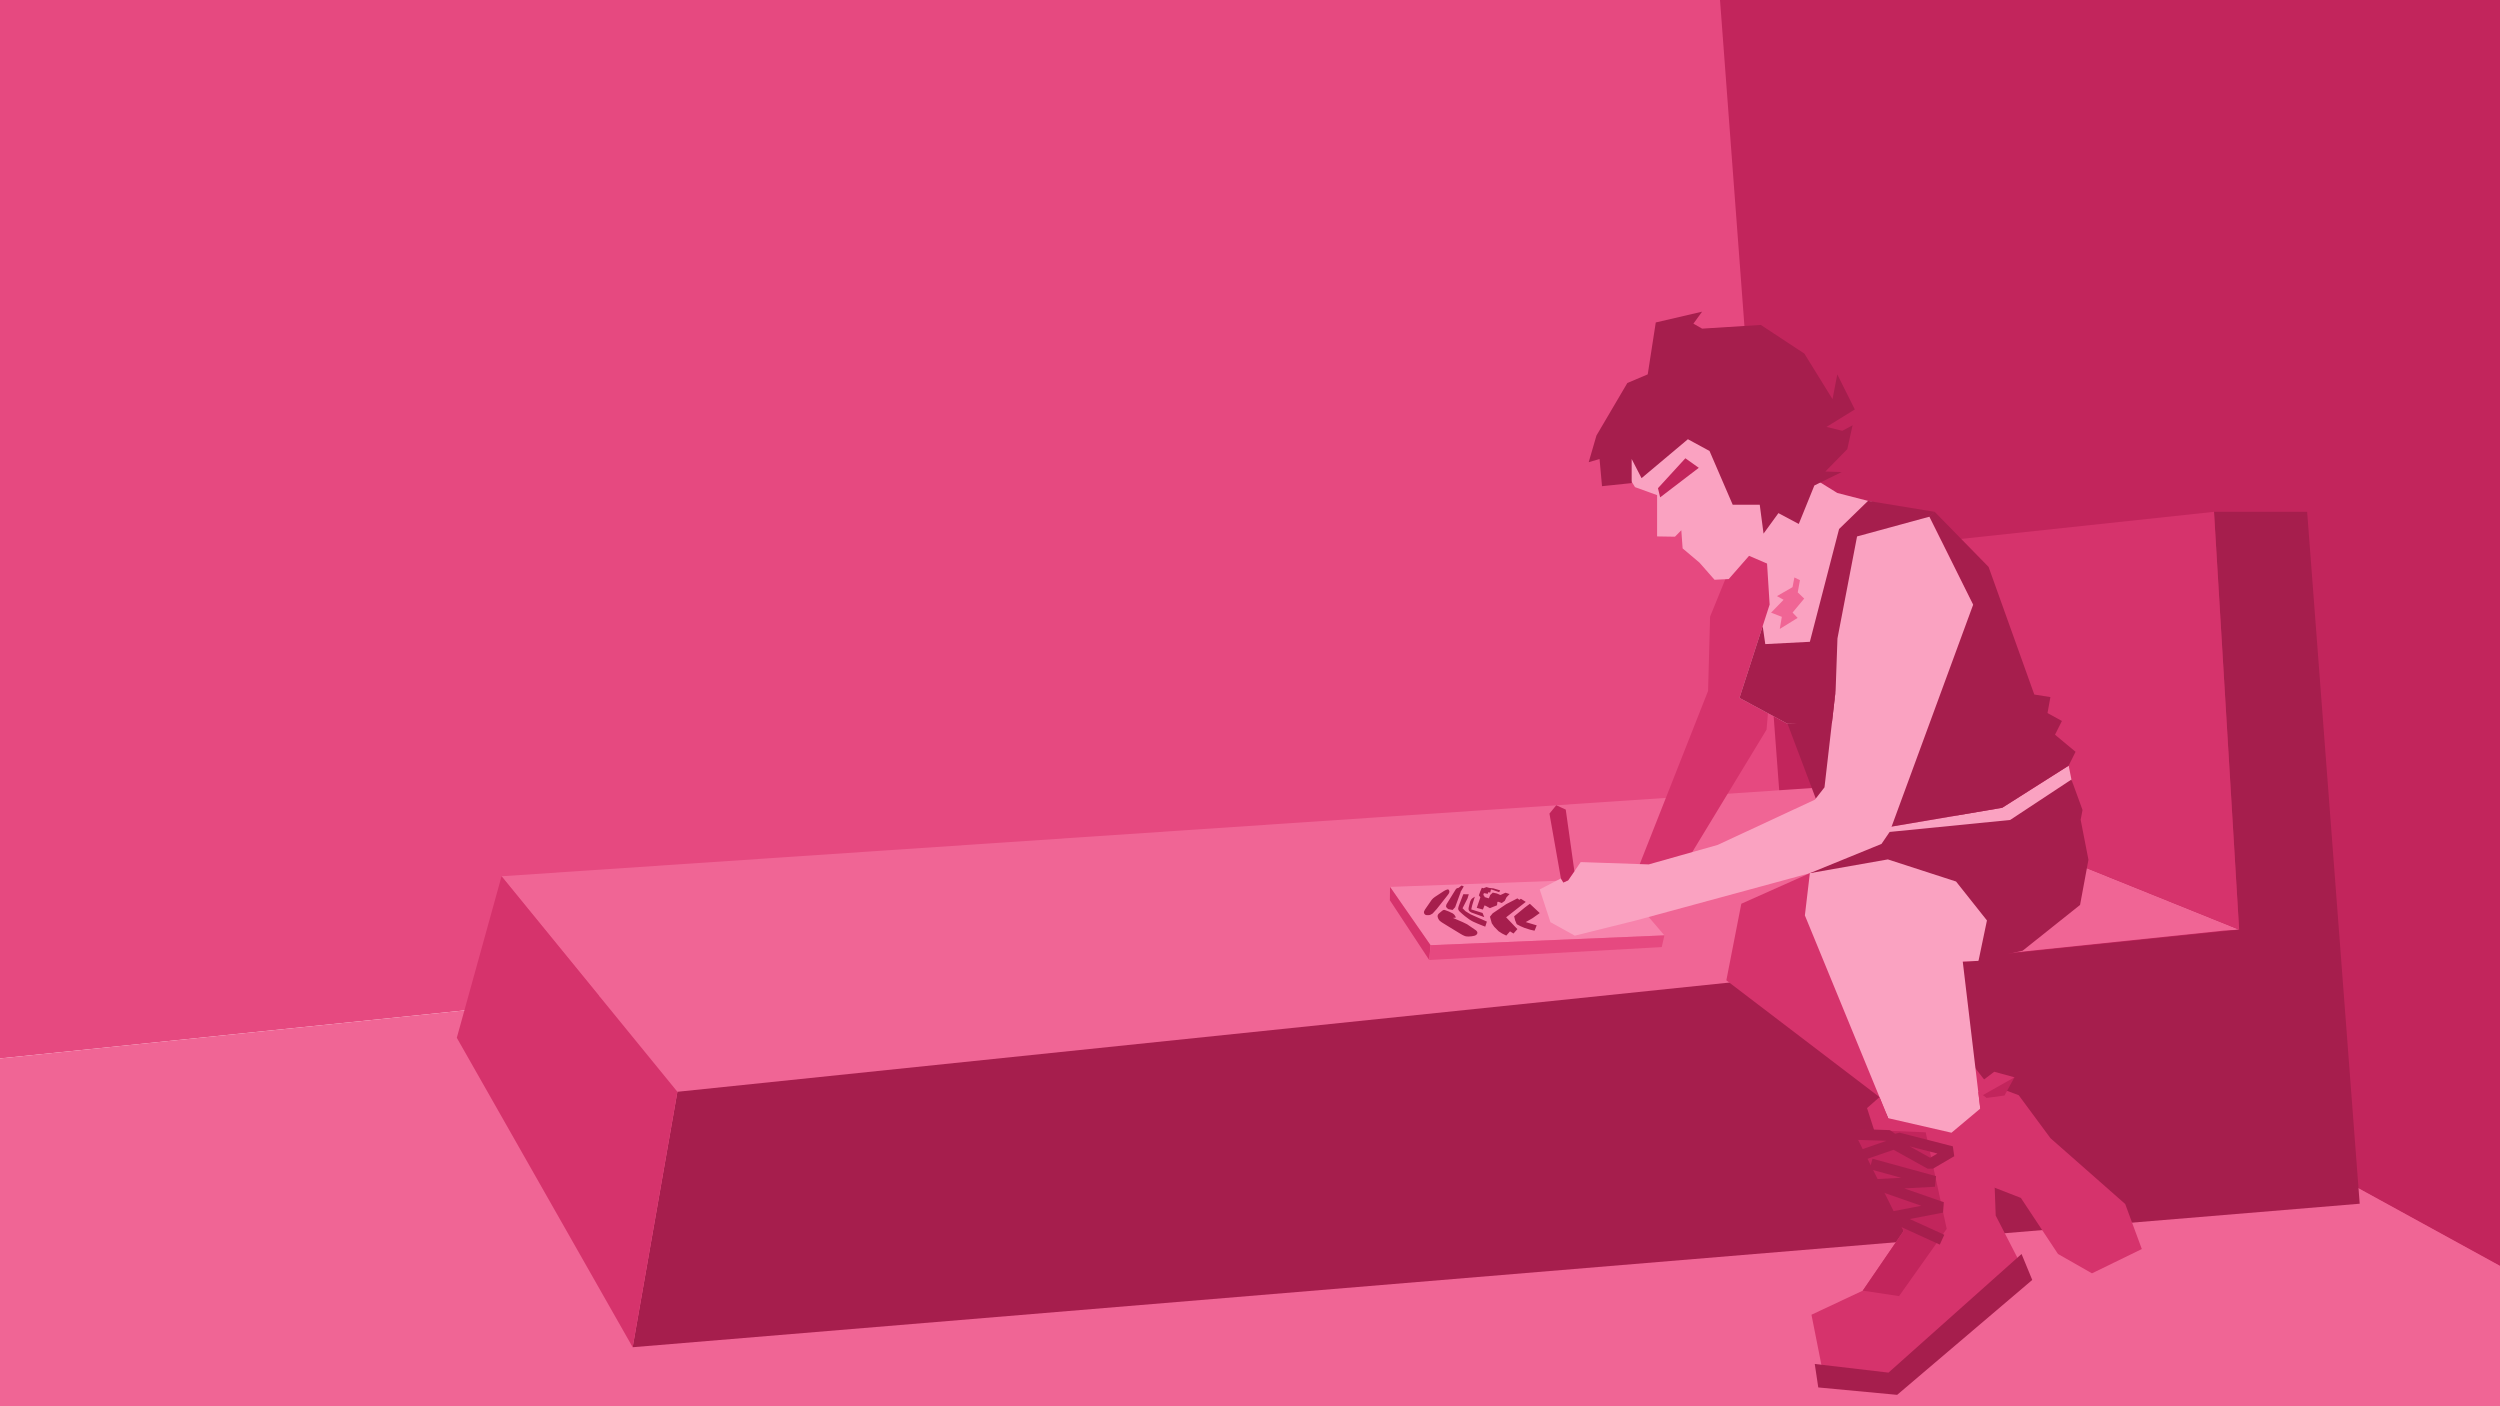 <?xml version="1.0" encoding="UTF-8" standalone="no"?>
<svg version="1.1" id="svg3820" width="960" height="540" viewBox="0 0 960 540" sodipodi:docname="self-portrait-mobile.svg" inkscape:version="1.4.1 (93de688d07, 2025-03-30)" inkscape:export-filename="/home/elm/Documents/Self-Portrait/export/self-portrait.png" inkscape:export-xdpi="192" inkscape:export-ydpi="192" xmlns:inkscape="http://www.inkscape.org/namespaces/inkscape" xmlns:sodipodi="http://sodipodi.sourceforge.net/DTD/sodipodi-0.dtd" xmlns="http://www.w3.org/2000/svg" xmlns:svg="http://www.w3.org/2000/svg" xmlns:rdf="http://www.w3.org/1999/02/22-rdf-syntax-ns#" xmlns:cc="http://creativecommons.org/ns#" xmlns:dc="http://purl.org/dc/elements/1.1/">
    <sodipodi:namedview pagecolor="#ffffff" bordercolor="#666666" borderopacity="1" objecttolerance="10" gridtolerance="10" guidetolerance="10" inkscape:pageopacity="0" inkscape:pageshadow="2" inkscape:window-width="1849" inkscape:window-height="1024" id="namedview3822" showgrid="false" units="px" inkscape:snap-others="true" inkscape:snap-global="true" inkscape:zoom="0.67493617" inkscape:cx="1891.3196" inkscape:cy="92.781858" inkscape:window-x="71" inkscape:window-y="30" inkscape:window-maximized="1" inkscape:current-layer="layer16" inkscape:snap-bbox="true" inkscape:snap-grids="false" inkscape:bbox-paths="true" inkscape:bbox-nodes="true" inkscape:object-paths="true" inkscape:snap-intersection-paths="true" showguides="true" inkscape:guide-bbox="true" inkscape:snap-bbox-edge-midpoints="true" inkscape:snap-bbox-midpoints="true" inkscape:snap-smooth-nodes="true" inkscape:snap-midpoints="true" inkscape:snap-object-midpoints="true" inkscape:snap-center="true" inkscape:snap-page="true" inkscape:snap-nodes="true" inkscape:snap-to-guides="true" inkscape:showpageshadow="0" inkscape:pagecheckerboard="0" inkscape:deskcolor="#d1d1d1">
        <inkscape:grid spacingy="24" spacingx="24" units="in" id="grid3830" type="xygrid" originx="0" originy="0" />
        <sodipodi:guide id="guide1071" position="408,0" orientation="1056.0,0" inkscape:locked="false" />
        <sodipodi:guide id="guide1073" position="0,352" orientation="0,816.0" inkscape:locked="false" />
        <sodipodi:guide id="guide1075" position="0,704" orientation="0,816.0" inkscape:locked="false" />
        <sodipodi:guide position="0,1056" orientation="0,816" id="guide1181" inkscape:locked="false" />
        <sodipodi:guide position="816,1056" orientation="1056,0" id="guide1183" inkscape:locked="false" />
        <sodipodi:guide position="816,0" orientation="0,-816" id="guide1185" inkscape:locked="false" />
        <sodipodi:guide position="0,0" orientation="-1056,0" id="guide1187" inkscape:locked="false" />
        <sodipodi:guide position="-423.744,161.741" orientation="161.741,0" id="guide926" inkscape:locked="false" />
        <sodipodi:guide position="-423.744,0" orientation="0,1920" id="guide928" inkscape:locked="false" />
        <sodipodi:guide position="1496.256,0" orientation="-327.472,-0.508" id="guide930" inkscape:locked="false" />
        <sodipodi:guide position="1920,168.066" orientation="168.066,0" inkscape:locked="false" id="guide1008" />
        <sodipodi:guide position="1920,0" orientation="0,-960" inkscape:locked="false" id="guide1010" />
        <sodipodi:guide position="960,0" orientation="-141.803,0" inkscape:locked="false" id="guide1012" />
        <sodipodi:guide position="1920,287.199" orientation="86.968,0" inkscape:locked="false" id="guide1088" />
        <sodipodi:guide position="1920,200.23" orientation="200.23,0" inkscape:locked="false" id="guide1090" />
        <sodipodi:guide position="1920,0" orientation="0,-2287.442" inkscape:locked="false" id="guide1092" />
        <sodipodi:guide position="-367.442,0" orientation="-50.682,0" inkscape:locked="false" id="guide1094" />
        <sodipodi:guide position="-367.442,50.682" orientation="-236.516,2287.442" inkscape:locked="false" id="guide1096" />
        <sodipodi:guide position="960,53.942" orientation="-150.513,-274.387" id="guide1" inkscape:locked="false" />
        <sodipodi:guide position="685.613,204.456" orientation="-233.313,-17.472" id="guide2" inkscape:locked="false" />
        <sodipodi:guide position="668.141,437.768" orientation="0,291.859" id="guide3" inkscape:locked="false" />
        <sodipodi:guide position="960,437.768" orientation="383.826,0" id="guide4" inkscape:locked="false" />
        <sodipodi:guide position="-596.509,71.887" orientation="-468.113,596.509" id="guide5" inkscape:locked="false" />
        <sodipodi:guide position="0,540" orientation="0,960" id="guide6" inkscape:locked="false" />
        <sodipodi:guide position="960,540" orientation="307.173,0" id="guide7" inkscape:locked="false" />
        <sodipodi:guide position="960,232.827" orientation="160.939,-1556.509" id="guide8" inkscape:locked="false" />
    </sodipodi:namedview>
    <defs id="defs3824">
        <inkscape:path-effect effect="powerstroke" message="" id="path-effect45" is_visible="true" lpeversion="1.3" scale_width="1" interpolator_type="CubicBezierJohan" interpolator_beta="0.2" start_linecap_type="zerowidth" end_linecap_type="zerowidth" offset_points="0,0.89" linejoin_type="extrp_arc" miter_limit="4" not_jump="false" sort_points="true" />
        <inkscape:path-effect effect="powerstroke" message="" id="path-effect43" is_visible="true" lpeversion="1.3" scale_width="1" interpolator_type="CubicBezierJohan" interpolator_beta="0.2" start_linecap_type="zerowidth" end_linecap_type="zerowidth" offset_points="0,0.89" linejoin_type="extrp_arc" miter_limit="4" not_jump="false" sort_points="true" />
        <inkscape:path-effect effect="powerstroke" message="" id="path-effect41" is_visible="true" lpeversion="1.3" scale_width="1" interpolator_type="CubicBezierJohan" interpolator_beta="0.2" start_linecap_type="zerowidth" end_linecap_type="zerowidth" offset_points="8.40197570706689e-16,0.89" linejoin_type="extrp_arc" miter_limit="4" not_jump="false" sort_points="true" />
        <inkscape:path-effect effect="powerstroke" message="" id="path-effect39" is_visible="true" lpeversion="1.3" scale_width="1" interpolator_type="CubicBezierJohan" interpolator_beta="0.2" start_linecap_type="zerowidth" end_linecap_type="zerowidth" offset_points="0,0.89" linejoin_type="extrp_arc" miter_limit="4" not_jump="false" sort_points="true" />
        <inkscape:path-effect effect="powerstroke" message="" id="path-effect37" is_visible="true" lpeversion="1.3" scale_width="1" interpolator_type="CubicBezierJohan" interpolator_beta="0.2" start_linecap_type="zerowidth" end_linecap_type="zerowidth" offset_points="0,0.89" linejoin_type="extrp_arc" miter_limit="4" not_jump="false" sort_points="true" />
        <inkscape:path-effect effect="powerstroke" message="" id="path-effect36" is_visible="true" lpeversion="1.3" scale_width="1" interpolator_type="CubicBezierJohan" interpolator_beta="0.2" start_linecap_type="zerowidth" end_linecap_type="zerowidth" offset_points="0.01,0.89" linejoin_type="extrp_arc" miter_limit="4" not_jump="false" sort_points="true" />
        <inkscape:path-effect effect="powerstroke" message="" id="path-effect35" is_visible="true" lpeversion="1.3" scale_width="1" interpolator_type="CubicBezierJohan" interpolator_beta="0.2" start_linecap_type="zerowidth" end_linecap_type="zerowidth" offset_points="0.026,2.462" linejoin_type="extrp_arc" miter_limit="4" not_jump="false" sort_points="true" />
        <inkscape:path-effect effect="powerstroke" message="" id="path-effect34" is_visible="true" lpeversion="1.3" scale_width="1" interpolator_type="CubicBezierJohan" interpolator_beta="0.2" start_linecap_type="zerowidth" end_linecap_type="zerowidth" offset_points="0.001,2.923" linejoin_type="extrp_arc" miter_limit="4" not_jump="false" sort_points="true" />
        <inkscape:path-effect effect="powerstroke" message="" id="path-effect33" is_visible="true" lpeversion="1.3" scale_width="1" interpolator_type="CubicBezierJohan" interpolator_beta="0.2" start_linecap_type="zerowidth" end_linecap_type="zerowidth" offset_points="0,4.444" linejoin_type="extrp_arc" miter_limit="4" not_jump="false" sort_points="true" />
        <inkscape:path-effect effect="powerstroke" message="" id="path-effect32" is_visible="true" lpeversion="1.3" scale_width="1" interpolator_type="CubicBezierJohan" interpolator_beta="0.2" start_linecap_type="zerowidth" end_linecap_type="zerowidth" offset_points="0,4.444" linejoin_type="extrp_arc" miter_limit="4" not_jump="false" sort_points="true" />
        <inkscape:path-effect effect="powerstroke" message="" id="path-effect30" is_visible="true" lpeversion="1.3" scale_width="1" interpolator_type="CubicBezierJohan" interpolator_beta="0.2" start_linecap_type="zerowidth" end_linecap_type="zerowidth" offset_points="0,4.444" linejoin_type="extrp_arc" miter_limit="4" not_jump="false" sort_points="true" />
        <inkscape:path-effect effect="powerstroke" message="" id="path-effect28" is_visible="true" lpeversion="1.3" scale_width="1" interpolator_type="CubicBezierJohan" interpolator_beta="0.2" start_linecap_type="zerowidth" end_linecap_type="zerowidth" offset_points="0,4.444" linejoin_type="extrp_arc" miter_limit="4" not_jump="false" sort_points="true" />
        <inkscape:path-effect effect="powerstroke" message="" id="path-effect26" is_visible="true" lpeversion="1.3" scale_width="1" interpolator_type="CubicBezierJohan" interpolator_beta="0.2" start_linecap_type="zerowidth" end_linecap_type="zerowidth" offset_points="0,4.444" linejoin_type="extrp_arc" miter_limit="4" not_jump="false" sort_points="true" />
        <inkscape:path-effect effect="powerstroke" message="" id="path-effect23" is_visible="true" lpeversion="1.3" scale_width="1" interpolator_type="CubicBezierJohan" interpolator_beta="0.2" start_linecap_type="zerowidth" end_linecap_type="zerowidth" offset_points="0,4.444" linejoin_type="extrp_arc" miter_limit="4" not_jump="false" sort_points="true" />
        <inkscape:path-effect effect="powerstroke" message="" id="path-effect20" is_visible="true" lpeversion="1.3" scale_width="1" interpolator_type="CubicBezierJohan" interpolator_beta="0.2" start_linecap_type="zerowidth" end_linecap_type="zerowidth" offset_points="0,4.444" linejoin_type="extrp_arc" miter_limit="4" not_jump="false" sort_points="true" />
        <inkscape:path-effect effect="powerstroke" message="" id="path-effect18" is_visible="true" lpeversion="1.3" scale_width="1" interpolator_type="CubicBezierJohan" interpolator_beta="0.2" start_linecap_type="zerowidth" end_linecap_type="zerowidth" offset_points="0,4.444" linejoin_type="extrp_arc" miter_limit="4" not_jump="false" sort_points="true" />
        <clipPath id="clipPath3842" clipPathUnits="userSpaceOnUse">
            <rect style="stroke-width:3.775" y="0" x="0" height="1056" width="816" id="rect3844" />
        </clipPath>
        <clipPath id="clipPath3842-3" clipPathUnits="userSpaceOnUse">
            <rect style="stroke-width:3.775" y="0" x="0" height="1056" width="816" id="rect3844-5" />
        </clipPath>
        <clipPath id="clipPath3842-3-9" clipPathUnits="userSpaceOnUse">
            <rect style="stroke-width:3.775" y="0" x="0" height="1056" width="816" id="rect3844-5-1" />
        </clipPath>
        <clipPath id="clipPath3842-3-9-2" clipPathUnits="userSpaceOnUse">
            <rect style="stroke-width:3.775" y="0" x="0" height="1056" width="816" id="rect3844-5-1-7" />
        </clipPath>
        <clipPath id="clipPath3842-3-9-2-3" clipPathUnits="userSpaceOnUse">
            <rect style="stroke-width:3.775" y="0" x="0" height="1056" width="816" id="rect3844-5-1-7-6" />
        </clipPath>
        <inkscape:path-effect effect="fill_between_many" method="bsplinespiro" autoreverse="false" close="false" join="false" linkedpaths="#path18,0,1" id="path-effect19" is_visible="true" lpeversion="0" />
        <inkscape:path-effect effect="fill_between_many" method="bsplinespiro" autoreverse="false" close="false" join="false" linkedpaths="#path20,0,1" id="path-effect21" is_visible="true" lpeversion="0" />
        <inkscape:path-effect effect="fill_between_many" method="bsplinespiro" autoreverse="false" close="false" join="false" linkedpaths="#path23,0,1" id="path-effect24" is_visible="true" lpeversion="0" />
        <inkscape:path-effect effect="fill_between_many" method="bsplinespiro" autoreverse="false" close="false" join="false" linkedpaths="#path26,0,1" id="path-effect27" is_visible="true" lpeversion="0" />
        <inkscape:path-effect effect="fill_between_many" method="bsplinespiro" autoreverse="false" close="false" join="false" linkedpaths="#path28,0,1" id="path-effect29" is_visible="true" lpeversion="0" />
        <inkscape:path-effect effect="fill_between_many" method="bsplinespiro" autoreverse="false" close="false" join="false" linkedpaths="#path30,0,1" id="path-effect31" is_visible="true" lpeversion="0" />
        <inkscape:path-effect effect="fill_between_many" method="bsplinespiro" autoreverse="false" close="false" join="false" linkedpaths="#path37,0,1" id="path-effect38" is_visible="true" lpeversion="0" />
        <inkscape:path-effect effect="fill_between_many" method="bsplinespiro" autoreverse="false" close="false" join="false" linkedpaths="#path39,0,1" id="path-effect40" is_visible="true" lpeversion="0" />
        <inkscape:path-effect effect="fill_between_many" method="bsplinespiro" autoreverse="false" close="false" join="false" linkedpaths="#path40,0,1" id="path-effect42" is_visible="true" lpeversion="0" />
        <inkscape:path-effect effect="fill_between_many" method="bsplinespiro" autoreverse="false" close="false" join="false" linkedpaths="#path42,0,1" id="path-effect44" is_visible="true" lpeversion="0" />
        <inkscape:path-effect effect="fill_between_many" method="bsplinespiro" autoreverse="false" close="false" join="false" linkedpaths="#path44,0,1" id="path-effect46" is_visible="true" lpeversion="0" />
    </defs>
    <g style="display:inline" inkscape:label="bottom" id="layer8" inkscape:groupmode="layer" transform="translate(0,-516)" sodipodi:insensitive="true" />
    <g style="display:inline" inkscape:label="bg" id="layer13" inkscape:groupmode="layer" transform="translate(0,-516)">
        <g style="display:inline;opacity:1" inkscape:label="walls" id="layer16" inkscape:groupmode="layer">
            <path inkscape:connector-curvature="0" id="path1056" d="M 0,922.435 V 516 H 960 V 823.173 Z" style="display:inline;fill:#e64980;stroke:none;stroke-width:0.483px;stroke-linecap:butt;stroke-linejoin:miter;stroke-opacity:1" sodipodi:nodetypes="ccccc" />
            <path sodipodi:nodetypes="cccccc" inkscape:connector-curvature="0" id="path1022" d="M 960,823.173 V 893.677 1056 H 0 V 922.435 Z" style="font-variation-settings:normal;display:inline;vector-effect:none;fill:#f06595;fill-opacity:1;stroke:none;stroke-width:0.483px;stroke-linecap:butt;stroke-linejoin:miter;stroke-miterlimit:4;stroke-dasharray:none;stroke-dashoffset:0;stroke-opacity:1;-inkscape-stroke:none;stop-color:#000000" />
            <path style="font-variation-settings:normal;display:inline;vector-effect:none;fill:#c2255c;fill-opacity:1;stroke-width:1;stroke-linecap:butt;stroke-linejoin:miter;stroke-miterlimit:4;stroke-dasharray:1, 5.997;stroke-dashoffset:0;stroke-opacity:1;-inkscape-stroke:none;paint-order:fill markers stroke" d="M 1920,473.46 1581.535,287.798 1559.983,0 H 1920 Z" id="path18" transform="matrix(0.811,0,0,0.811,-596.509,618.232)" />
            <path style="font-variation-settings:normal;display:inline;vector-effect:none;fill:#c2255c;fill-opacity:1;stroke-width:0.81;stroke-linecap:butt;stroke-linejoin:miter;stroke-miterlimit:4;stroke-dasharray:0.81, 4.862;stroke-dashoffset:0;stroke-opacity:1;-inkscape-stroke:none;paint-order:fill markers stroke" d="M 960,1002.058 685.613,851.544 660.485,516 H 960 Z" id="path18-9" sodipodi:nodetypes="ccccc" />
            <path id="path880" style="display:inline;fill:#f06595;stroke:none;stroke-width:0.483px;stroke-linecap:butt;stroke-linejoin:miter;stroke-opacity:1" d="M 720.786,816.895 714.883,817.313 714.907,817.322 192.598,852.486 260.122,935.246 853.747,873.37 859.829,872.974 Z" sodipodi:nodetypes="cccccccc" />
            <path id="path14" style="font-variation-settings:normal;display:inline;vector-effect:none;fill:#a61e4d;fill-opacity:1;stroke-width:0.81;stroke-linecap:butt;stroke-linejoin:miter;stroke-miterlimit:4;stroke-dasharray:0.81, 4.862;stroke-dashoffset:0;stroke-opacity:1;-inkscape-stroke:none;paint-order:fill markers stroke" d="M 850.178,712.542 859.829,872.974 260.122,935.246 242.943,1033.333 906.123,978.228 885.945,712.542 Z" sodipodi:nodetypes="ccccccc" />
            <path style="font-variation-settings:normal;display:inline;vector-effect:none;fill:#d6336c;fill-opacity:1;stroke-width:0.81;stroke-linecap:butt;stroke-linejoin:miter;stroke-miterlimit:4;stroke-dasharray:0.81, 4.862;stroke-dashoffset:0;stroke-opacity:1;-inkscape-stroke:none;paint-order:fill markers stroke" d="M 192.598,852.486 175.413,914.509 242.943,1033.332 260.122,935.246 Z" id="path19" sodipodi:nodetypes="ccccc" />
            <path style="font-variation-settings:normal;display:inline;vector-effect:none;fill:#d6336c;fill-opacity:1;stroke-width:0.81;stroke-linecap:butt;stroke-linejoin:miter;stroke-miterlimit:4;stroke-dasharray:0.81, 4.862;stroke-dashoffset:0;stroke-opacity:1;-inkscape-stroke:none;paint-order:fill markers stroke;stop-color:#000000" d="M 850.178,712.542 719.048,726.58 736.99,807.209 801.36,849.393 859.829,872.974 Z" id="path21" />
            <path style="font-variation-settings:normal;display:inline;vector-effect:none;fill:#f783ac;fill-opacity:1;stroke:none;stroke-width:0.81;stroke-linecap:butt;stroke-linejoin:miter;stroke-miterlimit:4;stroke-dasharray:0.81, 4.862;stroke-dashoffset:0;stroke-opacity:1;-inkscape-stroke:none;paint-order:fill markers stroke;stop-color:#000000" d="M 639.131,875.186 549.329,878.957 533.771,856.57 620.508,853.403 Z" id="path1190" inkscape:connector-curvature="0" sodipodi:nodetypes="ccccc" />
            <path style="display:inline;fill:#d6336c;stroke:none;stroke-width:0.483px;stroke-linecap:butt;stroke-linejoin:miter;stroke-opacity:1" d="M 549.329,878.957 548.823,884.649 533.714,861.698 533.772,856.57 Z" id="path1192" inkscape:connector-curvature="0" sodipodi:nodetypes="ccccc" />
            <path style="display:inline;fill:#e64980;stroke:none;stroke-width:0.483px;stroke-linecap:butt;stroke-linejoin:miter;stroke-opacity:1" d="M 639.131,875.186 638.115,879.683 548.823,884.649 549.329,878.957 Z" id="path1194" inkscape:connector-curvature="0" sodipodi:nodetypes="ccccc" />
            <path style="display:inline;fill:#a61e4d;fill-rule:nonzero;stroke:none;stroke-width:0.483" d="M 561.245,856.069 C 561.293,856.059 561.345,856.062 561.392,856.082 561.61,856.208 561.858,856.273 562.087,856.376 561.695,857.044 561.304,857.712 560.913,858.38 560.826,858.428 560.778,858.572 560.862,858.645 L 558.771,864.376 C 558.451,864.724 558.131,865.071 557.811,865.419 557.274,865.319 556.737,865.219 556.2,865.119 555.832,864.878 555.432,864.592 555.315,864.142 555.315,864.136 555.315,864.134 555.315,864.129 555.254,864.087 555.211,864.051 555.217,864.039 555.243,864.002 555.268,863.966 555.294,863.93 555.285,863.624 555.414,863.322 555.577,863.067 556.443,861.648 557.324,860.239 558.195,858.824 558.484,858.355 558.773,857.887 559.063,857.419 559.248,857.168 559.552,856.988 559.871,857.013 560.373,856.859 560.681,856.4 561.11,856.13 561.15,856.1 561.196,856.078 561.246,856.068 Z M 571.923,856.615 571.964,856.663 C 571.974,856.755 571.838,856.592 571.923,856.615 Z M 570.818,856.639 C 571.165,856.746 571.512,856.852 571.859,856.959 L 573.455,857.129 C 574.319,857.386 575.183,857.643 576.047,857.899 575.928,858.133 575.809,858.367 575.691,858.601 574.749,858.267 573.807,857.932 572.865,857.598 572.753,857.652 572.604,857.619 572.535,857.514 572.473,857.558 572.583,857.647 572.51,857.684 572.424,858.037 572.336,858.391 572.249,858.744 L 571.479,858.606 C 571.419,858.813 571.36,859.021 571.301,859.229 570.803,859.137 570.305,859.045 569.807,858.954 569.736,859.195 569.664,859.436 569.592,859.677 569.747,859.833 569.902,859.988 570.057,860.144 570.04,860.248 570.025,860.353 570.01,860.457 570.576,860.627 571.143,860.797 571.71,860.967 571.785,860.94 571.688,860.823 571.77,860.803 571.934,860.419 572.098,860.035 572.262,859.652 572.586,859.354 572.91,859.055 573.234,858.757 573.753,858.871 574.273,858.984 574.792,859.097 575.255,859.295 575.718,859.493 576.181,859.69 576.18,859.626 576.266,859.562 576.321,859.615 L 577.829,858.926 C 577.928,858.891 578.039,858.875 578.115,858.797 L 579.482,859.258 579.406,859.293 C 579.466,859.278 579.565,859.299 579.595,859.221 579.627,859.233 579.677,859.316 579.72,859.266 579.312,859.697 578.903,860.128 578.495,860.56 578.274,861.014 578.053,861.469 577.831,861.923 577.447,862.204 577.063,862.484 576.679,862.765 L 575.259,862.251 C 575.043,862.251 574.89,862.506 574.97,862.7 L 574.853,863.632 C 573.939,863.997 573.025,864.362 572.112,864.728 571.647,864.47 571.182,864.213 570.718,863.955 570.502,863.857 570.286,863.758 570.07,863.66 569.857,864.193 569.644,864.726 569.431,865.259 568.646,865.047 567.861,864.835 567.075,864.623 567.537,863.267 567.999,861.912 568.462,860.557 568.272,860.305 568.083,860.052 567.894,859.8 568.069,859.3 568.245,858.801 568.42,858.301 568.619,857.841 568.818,857.381 569.017,856.921 569.216,856.962 569.414,857.003 569.612,857.043 569.586,857.159 569.814,857.138 569.772,857.03 570.121,856.899 570.47,856.769 570.82,856.639 Z M 556.099,857.527 C 556.524,857.752 556.665,858.319 556.504,858.753 556.328,859.248 555.962,859.643 555.65,860.056 554.349,861.71 553.048,863.364 551.748,865.017 551.203,865.614 550.659,866.21 550.115,866.807 549.643,867.067 549.179,867.422 548.615,867.421 548.142,867.446 547.608,867.478 547.206,867.181 546.845,866.899 546.7,866.383 546.85,865.951 547.007,865.493 547.317,865.11 547.579,864.708 548.311,863.646 549.043,862.585 549.774,861.523 550.138,861.089 550.561,860.706 551.036,860.397 552.164,859.619 553.324,858.888 554.475,858.144 554.891,857.906 555.319,857.683 555.782,857.551 555.886,857.534 555.992,857.51 556.099,857.527 Z M 561.919,859.345 561.935,859.366 C 561.925,859.439 562.062,859.44 562.064,859.372 562.125,859.355 562.2,859.42 562.245,859.351 562.324,859.445 562.456,859.314 562.541,859.392 L 564.014,859.412 563.534,860.98 C 562.893,862.242 562.253,863.504 561.613,864.766 561.991,865.144 562.369,865.523 562.747,865.901 563.396,866.301 564.044,866.701 564.693,867.1 566.783,868.032 568.873,868.965 570.963,869.897 570.754,870.543 570.545,871.19 570.336,871.836 569.878,871.674 569.419,871.488 568.963,871.311 567.9,870.874 566.827,870.46 565.789,869.965 565.256,869.724 564.764,869.405 564.268,869.097 563.689,868.68 563.11,868.261 562.549,867.819 561.847,867.228 561.132,866.648 560.479,866.002 560.132,865.673 559.884,865.196 559.948,864.707 560.022,864.174 560.251,863.68 560.434,863.179 560.917,861.897 561.417,860.622 561.919,859.347 Z M 566.302,860.342 566.317,860.369 C 565.984,861.462 565.651,862.554 565.318,863.647 565.197,864.167 565.076,864.687 564.955,865.207 566.404,865.664 567.853,866.121 569.302,866.578 L 569.964,868.171 564.989,866.396 C 564.546,866.165 564.063,865.848 563.955,865.323 563.835,864.823 564.024,864.324 564.119,863.838 564.249,863.304 564.392,862.774 564.531,862.243 564.727,861.808 564.916,861.346 565.286,861.028 565.617,860.79 565.958,860.562 566.301,860.342 Z M 582.706,860.956 582.716,861.003 C 582.957,861.182 583.198,861.361 583.439,861.54 583.632,861.401 583.825,861.262 584.018,861.123 584.592,861.489 585.165,861.855 585.739,862.221 585.881,862.232 585.848,862.48 585.712,862.468 583.26,864.396 580.808,866.324 578.356,868.252 579.796,869.76 581.236,871.267 582.676,872.775 L 581.188,874.479 C 580.742,874.2 580.295,873.92 579.848,873.641 579.371,874.182 578.893,874.724 578.415,875.266 L 576.826,874.477 C 576.376,874.188 575.926,873.899 575.475,873.61 L 573.76,871.866 C 573.457,871.43 573.154,870.993 572.851,870.556 572.613,869.71 572.376,868.864 572.139,868.017 572.479,867.578 572.813,867.134 573.183,866.72 574.915,865.545 576.647,864.369 578.38,863.193 579.817,862.439 581.253,861.68 582.707,860.957 Z M 577.033,861.291 C 577.033,861.284 577.023,861.284 577.008,861.297 L 576.987,861.332 C 577.004,861.346 577.039,861.304 577.033,861.294 Z M 576.401,861.349 C 576.391,861.343 576.391,861.349 576.38,861.364 L 576.37,861.406 C 576.394,861.413 576.412,861.355 576.402,861.349 Z M 587.445,863.081 C 587.467,863.075 587.489,863.081 587.507,863.093 L 590.964,866.332 591.249,866.627 C 590.33,867.28 589.411,867.932 588.492,868.585 587.625,869.083 586.758,869.582 585.891,870.08 587.291,870.5 588.692,870.919 590.093,871.339 589.852,871.939 589.611,872.539 589.37,873.139 589.33,873.221 589.29,873.303 589.251,873.385 L 587.601,873.011 585.347,872.289 C 584.856,872.079 584.366,871.87 583.875,871.66 583.391,871.405 582.907,871.15 582.423,870.895 582.215,870.393 582.006,869.891 581.798,869.389 581.675,868.881 581.551,868.373 581.428,867.864 582.806,866.731 584.184,865.598 585.561,864.464 L 587.384,863.107 C 587.401,863.094 587.421,863.084 587.444,863.08 Z M 573.468,863.518 C 573.451,863.518 573.43,863.524 573.429,863.526 L 573.48,863.543 C 573.498,863.525 573.49,863.518 573.468,863.517 Z M 569.654,863.524 C 569.645,863.524 569.643,863.531 569.636,863.541 H 569.716 C 569.695,863.547 569.67,863.519 569.653,863.523 Z M 554.571,865.391 C 554.659,865.397 554.748,865.414 554.835,865.456 L 554.92,865.479 554.964,865.491 C 555.454,865.66 555.944,865.831 556.415,866.047 556.895,866.259 557.365,866.491 557.831,866.731 558.239,866.972 558.574,867.328 558.795,867.747 558.909,867.942 558.985,868.156 559.028,868.377 558.653,868.388 558.281,868.433 557.908,868.47 559.156,869.007 560.404,869.545 561.653,870.082 562.229,870.364 562.806,870.646 563.382,870.928 564.494,871.691 565.606,872.453 566.717,873.215 567.1,873.502 567.476,873.999 567.267,874.497 567.059,874.988 566.543,875.258 566.045,875.366 565.392,875.527 564.719,875.592 564.047,875.621 563.555,875.627 563.052,875.629 562.58,875.474 561.967,875.267 561.417,874.923 560.859,874.603 559.255,873.641 557.662,872.658 556.065,871.682 555.295,871.204 554.519,870.734 553.752,870.25 553.366,869.985 552.971,869.72 552.655,869.37 552.382,869.024 552.195,868.616 552.09,868.189 551.911,867.687 552.145,867.13 552.527,866.789 552.959,866.419 553.404,866.064 553.84,865.699 554.044,865.53 554.305,865.383 554.57,865.391 Z" id="path1225" inkscape:connector-curvature="0" sodipodi:nodetypes="ccccccccccccccccccccccccccccccccccccccccccccccccccccccccccccccccccccccccccccccccccccccccccccccccccccccccccccccccccccccccccccccccccccccccccscccsccccccccccccccccccccccccccccccccccccccccccccccccccccccccccc" />
            <path style="font-variation-settings:normal;vector-effect:none;fill:#d6336c;fill-opacity:1;stroke-width:0.81;stroke-linecap:butt;stroke-linejoin:miter;stroke-miterlimit:4;stroke-dasharray:0.81, 4.862;stroke-dashoffset:0;stroke-opacity:1;-inkscape-stroke:none;paint-order:fill markers stroke;stop-color:#000000" d="M 666.974,727.529 656.673,752.78 655.902,781.308 628.38,851.062 644.197,852.486 678.363,796.176 684.215,726.58 Z" id="path2" sodipodi:nodetypes="cccccccc" />
            <path style="font-variation-settings:normal;vector-effect:none;fill:#faa2c1;fill-opacity:1;stroke-width:0.81;stroke-linecap:butt;stroke-linejoin:miter;stroke-miterlimit:4;stroke-dasharray:0.81, 4.862;stroke-dashoffset:0;stroke-opacity:1;-inkscape-stroke:none;paint-order:fill markers stroke;stop-color:#000000" d="M 711.029,845.344 712.195,835.823 768.859,826.184 794.364,810.01 796.497,820.665 772.686,837.827 727.073,839.393 Z" id="path7" sodipodi:nodetypes="cccccccc" />
            <path style="font-variation-settings:normal;vector-effect:none;fill:#a61e4d;fill-opacity:1;stroke-width:0.81;stroke-linecap:butt;stroke-linejoin:miter;stroke-miterlimit:4;stroke-dasharray:0.81, 4.862;stroke-dashoffset:0;stroke-opacity:1;-inkscape-stroke:none;paint-order:fill markers stroke;stop-color:#000000" d="M 794.364,810.01 797.013,804.688 789.131,798.124 791.772,792.854 786.244,789.807 787.356,783.68 781.17,782.7 763.618,733.698 742.915,712.542 740.875,714.416 742.915,718.518 757.685,748.217 686.417,793.942 701.298,833.347 723.944,833.824 768.859,826.184 Z" id="path8" sodipodi:nodetypes="ccccccccccccccccc" />
            <path id="path1" style="font-variation-settings:normal;vector-effect:none;fill:#faa2c1;fill-opacity:1;stroke-width:0.81;stroke-linecap:butt;stroke-linejoin:miter;stroke-miterlimit:4;stroke-dasharray:0.81, 4.862;stroke-dashoffset:0;stroke-opacity:1;-inkscape-stroke:none;paint-order:fill markers stroke;stop-color:#000000" d="M 675.436,649.614 641.524,653.24 618.046,687.124 627.845,703.059 636.329,706.128 V 721.982 L 643.183,722.093 645.623,719.615 646.127,726.581 652.581,732.038 658.38,738.628 663.831,738.354 671.641,729.436 678.548,732.402 679.541,748.155 667.955,784.007 686.417,793.942 702.708,792.527 704.881,781.171 700.607,818.34 696.915,823.079 659.568,840.455 633.107,847.932 606.989,847.042 602.155,854.072 600.32,854.903 599.39,853.317 591.249,857.53 595.363,870.112 604.725,875.291 628.206,869.45 719.357,844.67 725.624,835.463 757.686,748.218 740.875,714.416 705.519,705.298 691.333,696.528 692.492,671.669 Z" sodipodi:nodetypes="ccccccccccccccccccccccccccccccccccccccc" />
            <path style="font-variation-settings:normal;vector-effect:none;fill:#a61e4d;fill-opacity:1;stroke-width:0.81;stroke-linecap:butt;stroke-linejoin:miter;stroke-miterlimit:4;stroke-dasharray:0.81, 4.862;stroke-dashoffset:0;stroke-opacity:1;-inkscape-stroke:none;paint-order:fill markers stroke;stop-color:#000000" d="M 686.417,793.942 667.955,784.007 676.871,756.417 677.865,763.333 694.985,762.452 706.204,719.145 717.321,708.342 742.915,712.542 740.875,714.416 713.111,721.993 705.585,761.153 704.881,781.171 703.451,793.61 Z" id="path9" sodipodi:nodetypes="cccccccccccccc" />
            <path id="path6" style="fill:#d6336c;fill-opacity:1;stroke-width:0.81;stroke-dasharray:0.81, 4.862;-inkscape-stroke:none;paint-order:fill markers stroke" d="M 719.357,844.67 694.985,851.297 668.666,863.036 662.915,892.448 721.926,937.433 723.449,943.569 730.145,943.7 764.725,971.604 776.012,975.993 790.27,997.53 803.318,1004.963 822.458,995.631 816.079,978.338 787.396,953.083 775.18,936.557 763.074,932.031 H 763.072 L 756.125,923.093 727.73,886.569 759.749,884.967 751.126,854.503 Z" />
            <path id="path3" style="fill:#a61e4d;fill-opacity:1;stroke-width:0.81;stroke-dasharray:0.81, 4.862;-inkscape-stroke:none;paint-order:fill markers stroke" d="M 653.608,635.684 635.814,639.823 632.73,659.752 624.9,663.074 613.038,683.242 610.061,693.483 614.228,692.257 615.172,702.696 626.561,701.51 V 692.257 L 630.357,699.612 648.152,684.665 656.455,689.173 665.353,709.806 H 675.74 L 677.202,720.911 682.916,713.039 690.727,717.196 696.717,702.421 707.203,697.265 700.935,697.069 709.365,688.46 711.39,679.31 707.45,681.425 701.374,679.936 712.247,673.224 705.519,659.752 703.691,669.272 692.874,651.779 676.149,640.771 653.608,642.195 650.268,640.28 Z" sodipodi:nodetypes="ccccccccccccccccccccccccccccccccc" />
            <path style="font-variation-settings:normal;vector-effect:none;fill:#c2255c;fill-opacity:1;stroke-width:0.724;stroke-linecap:butt;stroke-linejoin:miter;stroke-miterlimit:4;stroke-dasharray:0.724, 4.345;stroke-dashoffset:0;stroke-opacity:1;-inkscape-stroke:none;paint-order:fill markers stroke" d="M 762.758,937.626 769.724,936.68 773.561,929.678 761.369,932.076 760.651,936.012 Z" id="path12-2" sodipodi:nodetypes="cccccc" />
            <path style="font-variation-settings:normal;vector-effect:none;fill:#d6336c;fill-opacity:1;stroke-width:0.724;stroke-linecap:butt;stroke-linejoin:miter;stroke-miterlimit:4;stroke-dasharray:0.724, 4.345;stroke-dashoffset:0;stroke-opacity:1;-inkscape-stroke:none;paint-order:fill markers stroke" d="M 761.363,936.557 773.561,929.678 765.784,927.558 757.653,933.715 Z" id="path12" sodipodi:nodetypes="ccccc" />
            <path style="fill:#faa2c1;fill-opacity:1;stroke-width:0.81;stroke-dasharray:0.81, 4.862;-inkscape-stroke:none;paint-order:fill markers stroke" d="M 694.985,851.296 693.074,867.52 735.065,969.745 763.754,969.686 753.695,885.235 759.749,884.967 772.157,859.287 740.603,838.929 Z" id="path5" />
            <path style="font-variation-settings:normal;vector-effect:none;fill:#a61e4d;fill-opacity:1;stroke-width:0.81;stroke-linecap:butt;stroke-linejoin:miter;stroke-miterlimit:4;stroke-dasharray:0.81, 4.862;stroke-dashoffset:0;stroke-opacity:1;-inkscape-stroke:none;paint-order:fill markers stroke;stop-color:#000000" d="M 798.744,863.494 776.698,881.072 759.749,884.967 762.985,869.449 751.125,854.503 724.936,846.012 694.985,851.296 722.491,840.067 725.624,835.464 771.895,830.868 795.431,815.337 799.693,827.039 798.973,830.783 801.963,846.143 Z" id="path4" sodipodi:nodetypes="ccccccccccccccc" />
            <path style="font-variation-settings:normal;vector-effect:none;fill:#d6336c;fill-opacity:1;stroke-width:0.81;stroke-linecap:butt;stroke-linejoin:miter;stroke-miterlimit:4;stroke-dasharray:0.81, 4.862;stroke-dashoffset:0;stroke-opacity:1;-inkscape-stroke:none;paint-order:fill markers stroke;stop-color:#000000" d="M 716.946,941.51 721.731,937.285 725.056,945.379 749.374,950.964 760.421,941.7 759.652,935.246 764.758,939.158 766.355,982.782 778.377,1006.15 729.057,1049.806 700.823,1047.196 695.603,1020.86 715.296,1011.607 730.955,988.722 721.256,954.888 Z" id="path10" sodipodi:nodetypes="cccccccccccccccc" />
            <path style="font-variation-settings:normal;vector-effect:none;fill:#c2255c;fill-opacity:1;stroke-width:0.81;stroke-linecap:butt;stroke-linejoin:miter;stroke-miterlimit:4;stroke-dasharray:0.81, 4.862;stroke-dashoffset:0;stroke-opacity:1;-inkscape-stroke:none;paint-order:fill markers stroke;stop-color:#000000" d="M 730.955,988.722 711.5,949.683 739.461,950.801 747.54,987.881 729.232,1013.711 715.296,1011.607 Z" id="path11" />
            <path style="font-variation-settings:normal;vector-effect:none;fill:#a61e4d;fill-opacity:1;stroke-width:0.811;stroke-linecap:butt;stroke-linejoin:bevel;stroke-miterlimit:4;stroke-dasharray:none;stroke-dashoffset:0;stroke-opacity:1;-inkscape-stroke:none;paint-order:fill markers stroke;stop-color:#000000" d="M 696.869,1039.762 725.182,1043.084 776.272,997.53 780.384,1007.495 728.503,1051.625 698.213,1048.778 Z" id="path13" />
            <path style="baseline-shift:baseline;display:inline;overflow:visible;vector-effect:none;fill:#a61e4d;stroke-width:0.811;stroke-linejoin:bevel;paint-order:fill markers stroke;enable-background:accumulate;stop-color:#000000" d="M 704.661,949.273 702.605,951.943 705.807,962.624 708.475,963.988 727.13,957.513 740.218,964.79 742.275,964.767 750.429,959.994 749.897,956.194 729.448,950.941 727.613,951.392 727.513,951.177 725.697,949.969 Z M 707.408,953.515 724.277,954.074 724.291,954.106 709.161,959.359 Z M 733.359,956.229 743.983,958.959 741.2,960.588 Z M 719.034,960.943 717.937,964.944 730.036,968.263 720.534,968.78 719.964,972.81 737.778,979.023 726.161,981.257 725.692,985.183 744.883,993.934 746.605,990.159 733.327,984.104 746.135,981.641 746.427,977.644 731.247,972.351 743.01,971.71 743.445,967.639 Z" id="path15" />
            <path style="font-variation-settings:normal;vector-effect:none;fill:#c2255c;fill-opacity:1;stroke:none;stroke-width:0.81;stroke-linecap:butt;stroke-linejoin:miter;stroke-miterlimit:4;stroke-dasharray:0.81, 4.862;stroke-dashoffset:0;stroke-opacity:1;-inkscape-stroke:none;paint-order:fill markers stroke;stop-color:#000000" d="M 636.658,703.465 647.183,691.975 652.336,695.638 637.496,706.984 Z" id="path16" sodipodi:nodetypes="ccccc" />
            <path style="font-variation-settings:normal;vector-effect:none;fill:#c2255c;fill-opacity:1;stroke:none;stroke-width:0.811;stroke-linecap:butt;stroke-linejoin:bevel;stroke-miterlimit:4;stroke-dasharray:none;stroke-dashoffset:0;stroke-opacity:1;-inkscape-stroke:none;paint-order:fill markers stroke" d="M 600.32,854.903 599.39,853.317 594.988,828.426 597.595,825.22 601.245,826.879 604.572,850.557 602.154,854.073 Z" id="path25" />
            <path id="path26" style="font-variation-settings:normal;vector-effect:none;fill:#f06595;fill-opacity:1;stroke:none;stroke-width:1;stroke-linecap:butt;stroke-linejoin:bevel;stroke-miterlimit:4;stroke-dasharray:none;stroke-dashoffset:0;stroke-opacity:1;-inkscape-stroke:none;paint-order:fill markers stroke" d="M 1584.125,143.371 1584.494,147.895 1578.221,152.566 1581.871,154.008 1577.564,160.377 1583.258,161.898 1583.865,167.535 1590.977,161.812 1587.854,159.557 1591.582,152.707 1587.68,150.105 1587.131,144.41 Z" transform="matrix(0.785,0.062,-0.224,0.819,-522.374,522.106)" />
        </g>
        <g inkscape:label="floor" id="layer17" inkscape:groupmode="layer" style="display:inline" />
        <g inkscape:label="surface" id="layer15" inkscape:groupmode="layer" style="display:inline" />
        <g inkscape:groupmode="layer" id="layer18" inkscape:label="paper" />
    </g>
    <g inkscape:groupmode="layer" id="layer20" inkscape:label="new 1" />
    <g inkscape:groupmode="layer" id="layer6" inkscape:label="new" />
    <g inkscape:groupmode="layer" id="layer21" inkscape:label="new 2" />
</svg>
